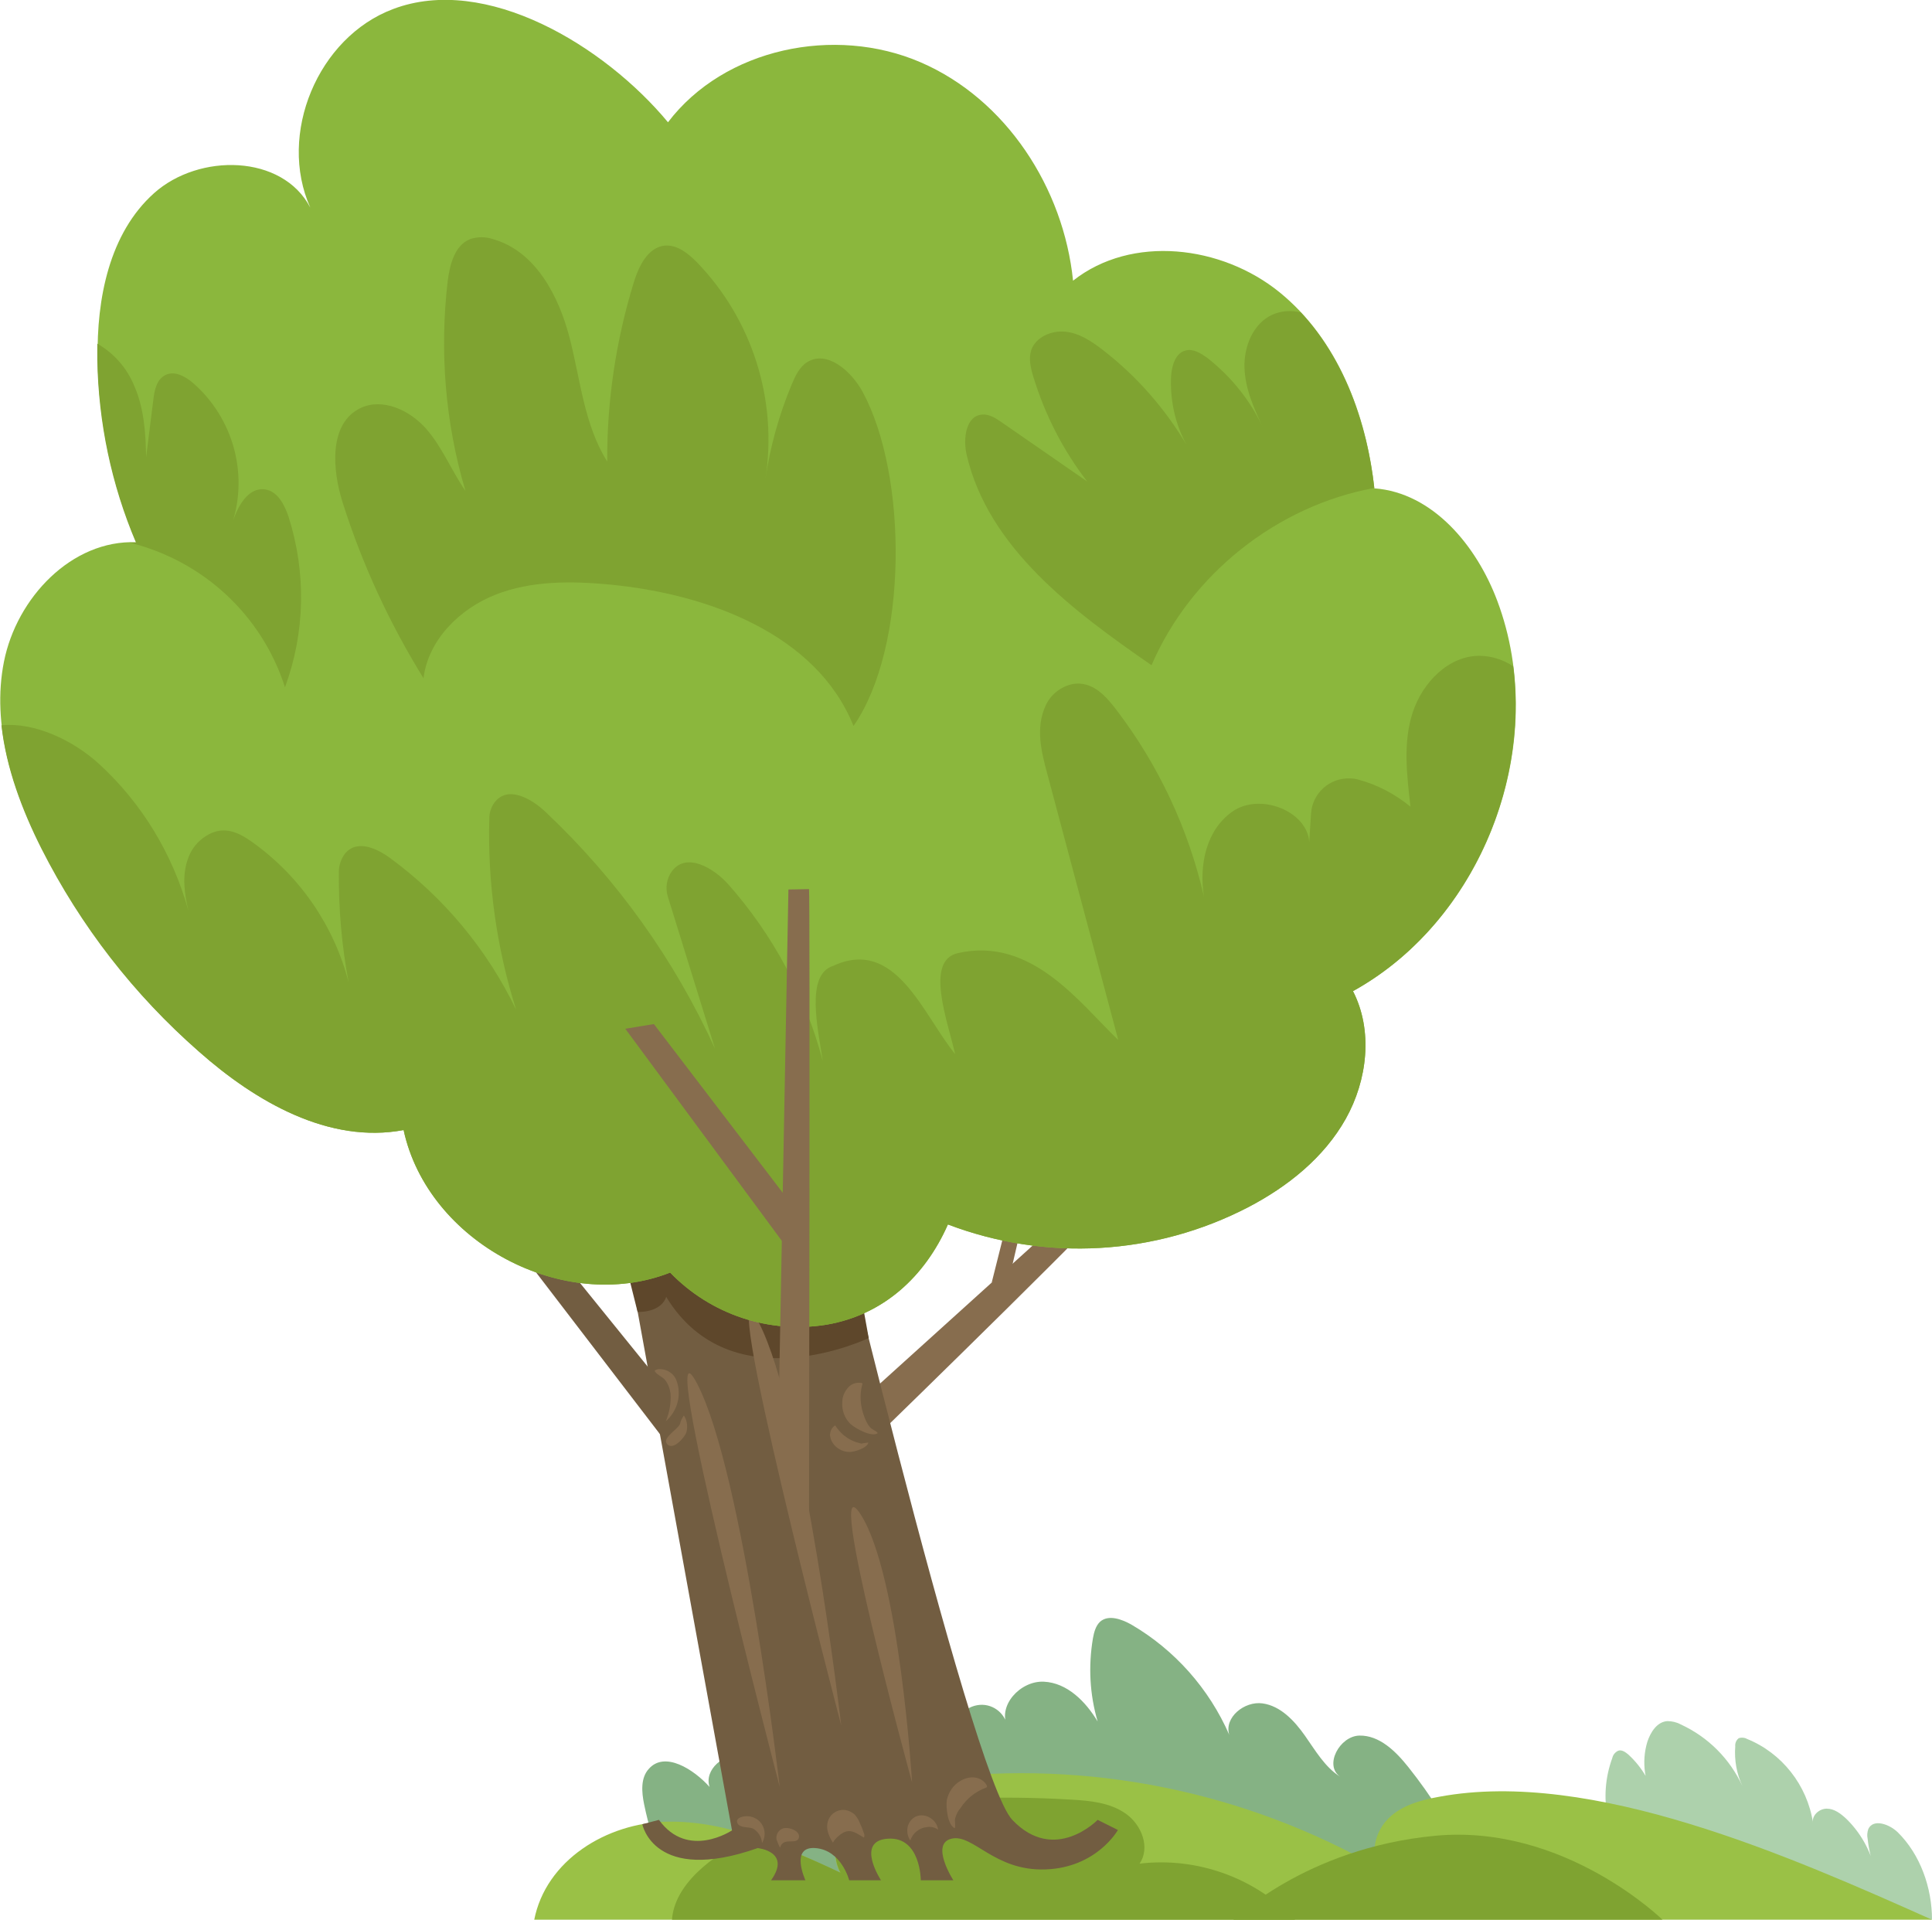 <?xml version="1.0" encoding="utf-8"?>
<!-- Generator: Adobe Illustrator 21.0.0, SVG Export Plug-In . SVG Version: 6.00 Build 0)  -->
<svg version="1.1" id="Layer_9" xmlns="http://www.w3.org/2000/svg" xmlns:xlink="http://www.w3.org/1999/xlink" x="0px" y="0px"
	 width="534.2px" height="530.7px" viewBox="0 0 534.2 530.7" style="enable-background:new 0 0 534.2 530.7;" xml:space="preserve"
	>
<style type="text/css">
	.st0{fill:#85B284;}
	.st1{fill:#ADD1AC;}
	.st2{fill:#9AC146;}
	.st3{fill:#7FA331;}
	.st4{fill:#876D4E;}
	.st5{fill:#725D41;}
	.st6{fill:none;}
	.st7{fill:#5E472B;}
	.st8{fill:#8BB73D;}
</style>
<title>error_animation-01</title>
<g>
	<path class="st0" d="M232.6,526.2c-12.1,0.7-24.3-1.2-36.4-1.8c-3.1-0.2-6.4-0.4-8.9-2.3c-2-1.5-3.1-3.9-4-6.2
		c-2.3-5.5-4-11.3-5.2-17.1c-0.7-3.4-1-7.3,1.3-9.8c4.4-5,12.4,0.1,16.8,5c-1.6-4.8,4-9.4,9-8.9s9,4.2,12.6,7.7
		c-1.6-4.2-3.2-8.7-2.7-13.2s3.5-9.1,8-9.7c5.8-0.8,10.2,4.8,13.3,9.8c0.8-4.1-0.7-8.4-0.9-12.6s2.3-9.3,6.5-9.3
		c1.8,0.1,3.6,0.8,5,1.9c7.5,4.9,13.5,11.9,17.2,20.1c-0.7-4,2-7.7,6-8.4c4-0.7,7.7,2,8.4,6c-2.9-5.8,3.5-12.8,10-12.5
		s11.6,5.5,14.9,11c-2.2-7.5-2.6-15.3-1.3-23c0.3-1.7,0.8-3.5,2-4.6c2.3-2,5.9-0.7,8.6,0.8c12,7,21.5,17.7,27.1,30.5
		c-1.5-4.8,4.2-9.4,9.2-8.7s8.8,4.8,11.7,8.9s5.5,8.7,9.8,11.4c-4.6-3.1-0.2-11.3,5.3-11.4s10,4.3,13.5,8.7
		c6.3,7.9,11.7,16.5,16.1,25.6C405.8,513.9,317.5,521.6,232.6,526.2z"/>
	<path class="st1" d="M534.2,530.7c0-8.8-3.2-18-9.5-24.2c-2.3-2.2-6.7-3.8-8.1-0.9c-0.3,0.9-0.4,1.8-0.2,2.7c0.3,2.9,1,5.7,2,8.4
		c-1.3-5.3-4-10.1-7.9-13.9c-1.5-1.4-3.3-2.8-5.4-2.8s-4.2,1.9-3.8,3.9c-1.6-10.4-8.6-19.3-18.3-23.2c-0.7-0.4-1.5-0.4-2.2-0.2
		c-0.7,0.5-1.1,1.4-1,2.3c-0.3,3.8,0.4,7.6,2,11c-3.5-7.6-9.5-13.6-17.1-17.1c-1.1-0.6-2.4-0.9-3.7-0.9c-2.8,0.2-4.6,3-5.5,5.7
		c-1.7,5.6-0.8,11.7,2.4,16.6c-1.2-5-3.8-9.5-7.6-13c-0.8-0.7-1.9-1.5-2.9-1.1c-0.8,0.4-1.4,1.1-1.6,2c-4,10.9-1.5,23.2,6.6,31.6"/>
	<path class="st2" d="M534.2,530.7l-386.5,0.1c3.2-16.5,20-26.9,36.8-27.2s32.6,7,47.8,14.1c-3.4-6.4-0.2-14.7,5.5-19.2
		s13.1-5.9,20.3-6.8c42.8-5.3,86.1,3.5,123.5,24.9c-3-4.2-1.3-10.4,2.4-14s9-5,14-5.9C440.1,488.9,495,513.2,534.2,530.7z"/>
	<path class="st3" d="M208,507.6c8.3,2.9,16.4,6.3,24.4,10.1c-3.1-5.7-0.8-13.1,3.9-17.8c19.8-2.8,39.8-3.6,59.8-2.4
		c5.3,0.3,10.8,0.8,15.2,3.9s6.8,9.4,3.8,13.8c16.1-1.9,32.2,4,43.3,15.8c-64.7,0-132-0.1-172.6-0.2
		C186.4,521.2,196.4,513,208,507.6z"/>
	<path class="st3" d="M460,531c0,0-27.2-26.9-63.2-23.5S340.7,531,340.7,531H460z"/>
	<g>
		<path class="st4" d="M309.2,330.2c0.9,0.9-59.7,60-69.5,69.5c-1.3,1.3-3.2,1.9-5.1,1.4c-1.6-0.5-2.8-1.7-3.3-3.3
			c-0.7-2.1-0.1-4.3,1.5-5.8l71.8-64.9L309.2,330.2z"/>
		<polygon class="st4" points="288.5,312.8 279.6,351.1 274.2,354.6 284.7,312.8 		"/>
		<polygon class="st5" points="186.1,401.2 137,337.1 143.4,333.7 183.7,383.5 		"/>
		<path class="st6" d="M54.2,289.8l-0.5-96.5"/>
		<path class="st5" d="M303.5,503.1c0,0-11.9,12.3-23.6,0s-54.4-193.3-54.4-193.3h-58.8L202.4,506c0,0-12.2,8.2-20.2-2.9l-4.6,1.2
			c0,0,3.2,16.7,31.9,6.6c0,0,9.4,0.9,3.7,8.9h9.5c0,0-4.4-9.5,2.8-8.9s9.3,8.9,9.3,8.9h8.8c0,0-7.2-10.9,1.9-11.5
			s9.1,11.5,9.1,11.5h9c0,0-6.5-10.1-0.5-11.5s11.8,9,26,8.5s20-10.9,20-10.9L303.5,503.1z"/>
		<path class="st7" d="M240.2,369.9c0,0-38,18.3-56-11.4c0,0-0.9,4.2-7.9,4.2l-5.3-21.2l63.8-1.4L240.2,369.9z"/>
		<path class="st4" d="M252.2,492.8c0,0-3.5-57.4-14.2-74.1S252.2,492.8,252.2,492.8z"/>
		<path class="st4" d="M232.6,477c0,0-10.1-86.9-22.8-111.4S232.6,477,232.6,477z"/>
		<path class="st4" d="M215.6,494c0,0-10.1-86.9-22.8-111.4S215.6,494,215.6,494z"/>
		<path class="st8" d="M184.7,33.8c15.6-20.5,46.1-26.8,69.8-16.6s39.6,34.8,42.2,60.4c16.2-12.8,41.1-9.8,57.1,3.2
			s24,33.7,26.2,54.2c16.2,1.2,28.3,15.9,34,31.1c14.7,39.1-3.3,87.7-39.9,107.9c5.6,10.9,4,24.6-2,35.3s-16,18.7-26.9,24.4
			c-25.8,13.4-56,15.1-83.1,4.8c-6.4,14.5-17.9,25-33.5,27.7c-15.9,2.6-32.1-2.8-43.3-14.4c-29.5,11.6-67-8.4-73.7-39.4
			c-20.6,3.9-40.9-7.8-56.6-21.7c-17.9-15.8-32.6-34.8-43.4-56.1c-8.1-16-14-34.1-10.5-51.7s18.7-33.7,36.6-33
			c-6.8-16-10.4-33.2-10.7-50.6c-0.3-16.7,3.2-34.8,15.6-45.9s35.5-10.8,43.2,4c-9.1-20.3,2.1-47.1,22.9-54.9
			C134.3-7.2,167.1,12.6,184.7,33.8z"/>
		<path class="st3" d="M27.4,211.2c11.9,10.9,20.4,25,24.7,40.6c-1.1-4.7-1.8-9.6-0.2-14.2c0.9-2.8,2.8-5.2,5.4-6.7
			c4.9-2.9,9.1-0.5,12.6,2c13.1,9.4,22.5,23.1,26.5,38.7c-1.9-10.1-2.8-20.3-2.7-30.6c0-1.8,0.6-3.5,1.6-4.9
			c3.3-4.2,8.9-1.6,12.7,1.2c14.8,10.9,26.7,25.2,34.7,41.8c-5.4-17.1-7.9-35-7.4-52.9c0-1.5,0.5-3.1,1.4-4.3
			c3.6-4.9,10.2-1.2,14.2,2.6c19.7,18.6,35.6,40.8,46.8,65.4l-13-41.9c-0.8-2.5-0.4-5.2,1.2-7.3c4-5.1,11.4-0.8,15.5,3.8
			c12.4,14,21.3,30.7,26.1,48.8c-1.3-8.8-4.9-23.9,2.9-26.3c17.3-8,24.8,13.5,33.7,24.4c-2.1-9.2-8.4-25.8,0.7-27.9
			c20.5-4.7,33.8,13.9,44.4,24L289.6,214c-1.7-6.2-3.3-12.8-0.5-18.9c1.4-3.1,4.2-5.3,7.5-6c5.3-0.9,9,3.1,11.9,6.9
			c11.8,15.4,20.1,33.1,24.4,51.9c-1.4-8.8,0.6-18.4,7.8-23.5c7.6-5.4,20.8-0.2,21.3,8.4l0.5-7.8c0.3-5.7,5.2-10.1,10.9-9.8
			c0.7,0,1.4,0.1,2.1,0.3c5.3,1.4,10.2,4,14.5,7.5c-1-8.7-2.1-17.7,0.6-26s10-15.9,18.8-15.7c3.2,0.1,6.3,1.1,9,2.9
			c4.4,34.9-13.2,72.6-44.3,89.8c5.6,10.9,4,24.6-2,35.3s-16,18.7-26.9,24.4c-25.8,13.4-56,15.1-83.1,4.8
			c-6.4,14.5-17.9,25-33.5,27.7c-15.9,2.6-32.1-2.8-43.3-14.4c-29.5,11.6-67-8.4-73.7-39.4c-20.6,3.9-40.9-7.8-56.6-21.7
			C37,275,22.3,256,11.5,234.7C6.1,224,1.7,212.3,0.4,200.5C9.5,199.6,20.2,204.6,27.4,211.2z"/>
		<path class="st3" d="M271.7,114.6c1.9-0.1,3.6,1,5.2,2.1l23.7,16.4c-6.7-8.7-11.7-18.5-14.9-29c-0.7-2.3-1.3-4.9-0.6-7.2
			c1.2-3.7,5.6-5.6,9.5-5.2s7.3,2.7,10.4,5.1c9.3,7.2,17.1,16.1,23.1,26.2c-3.2-5.8-4.6-12.4-4.3-19c0.2-2.9,1.2-6.4,4-7.1
			c2.1-0.6,4.3,0.8,6.1,2.1c6.6,5.2,11.9,11.8,15.4,19.4c-2.5-5.3-5-10.8-5.2-16.7s2.4-12.3,7.7-14.7c2.5-1.1,5.3-1.3,7.9-0.6
			c12,12.9,18.3,30.8,20.3,48.5c-26.9,4.9-50.8,23.9-61.6,49c-21.7-15-45.1-32.4-51.1-58.1C266.2,121.2,267.1,114.8,271.7,114.6z"/>
		<path class="st3" d="M236,200.7c-10.2-25.4-40.2-36.5-67.4-39.1c-10.6-1-21.7-1.1-31.6,2.8s-18.6,12.5-19.9,23.1
			c-9.4-15.2-16.9-31.4-22.3-48.4c-3-9.3-3.9-22.1,4.9-26.3c6.1-2.9,13.6,0.6,18.1,5.7s7,11.6,10.9,17.2
			c-5.6-18.8-7.2-38.6-4.9-58.1c0.6-4.5,1.9-9.8,6.2-11.5c2.1-0.7,4.4-0.7,6.6,0.1c11.5,3.4,17.9,15.6,20.9,27.2s4,24,10.4,34.2
			c-0.1-16.7,2.4-33.4,7.3-49.4c1.4-4.6,3.9-9.8,8.6-10.3c3.4-0.3,6.4,2.1,8.8,4.5c15.5,16,22.5,38.3,19,60.3
			c1.3-9.1,3.8-18,7.3-26.4c1-2.4,2.2-4.9,4.3-6.2c5.5-3.4,12.2,2.5,15.3,8.2C251.1,131.5,251.1,179,236,200.7"/>
		<path class="st3" d="M37.6,150c-6.8-16-10.4-33.2-10.7-50.6c0-1.5,0-3,0-4.4c4.5,2.6,8.1,6.6,10.1,11.4c2.8,6.2,3.3,13.2,3.4,20
			l2-15.9c0.3-2.6,0.9-5.6,3.3-6.8c2.5-1.3,5.5,0.3,7.7,2.2c11,9.6,15.3,24.9,10.8,38.8c1.4-4.6,4.4-10.1,9.1-9.4
			c3.5,0.5,5.4,4.3,6.5,7.6c4.9,15.4,4.6,31.9-1,47.1C72.4,170,56.1,155,35.8,150C36.4,150,37,150,37.6,150z"/>
		<path class="st4" d="M223.7,245.8c0.3,1,0,172,0,172l-8.7-12.1l3-159.8L223.7,245.8L223.7,245.8z"/>
		<polygon class="st4" points="218,331.8 180.8,283.1 172.9,284.4 218,345.5 		"/>
		<path class="st4" d="M257.7,502.9c-1.1-0.9-2.6-1.3-4-0.9c-1.3,0.4-2.3,1.5-2.7,2.9c-0.3,1.3-0.1,2.8,0.7,3.9
			c0.7-2.1,2.5-3.5,4.6-3.7c1.1-0.2,2.2,0.1,3.1,0.7C259.2,504.6,258.6,503.6,257.7,502.9z"/>
		<path class="st4" d="M233.2,506.6c-1.2,0.7-2.2,1.6-2.9,2.8c-1-1.6-1.9-3.5-1.5-5.4c0.4-2.4,2.7-4,5.1-3.6
			c0.9,0.2,1.7,0.6,2.4,1.2c0.6,0.7,1.2,1.6,1.5,2.5c0.4,0.8,0.7,1.6,1,2.5c0.2,0.4,0.3,0.9,0.1,1.4
			C237,507,235.5,505.5,233.2,506.6z"/>
		<path class="st4" d="M215.7,510.8c-0.4-0.7-0.7-1.5-1-2.3c-0.2-1.3,0.5-2.5,1.7-3c1.4-0.6,5.3,0.6,4.4,2.8
			C219.9,510,216.5,507.8,215.7,510.8z"/>
		<path class="st4" d="M210.7,509.5c1.4-2.3,0.7-5.3-1.6-6.7c-0.7-0.4-1.5-0.7-2.3-0.7c-1.2-0.1-3.6,0.4-2.9,1.9
			c0.6,1.4,3.2,1,4.3,1.5C209.6,506.3,210.6,507.8,210.7,509.5z"/>
	</g>
	<path class="st4" d="M239,391.7c-1.1-2.8-1.4-6-0.6-8.9c0.1-0.1,0.1-0.3,0-0.4c-0.1-0.1-0.2-0.1-0.3-0.1c-1.4-0.2-2.8,0.3-3.7,1.4
		c-0.9,1.1-1.5,2.4-1.5,3.8c-0.2,2.3,0.6,4.5,2.2,6.1c1.4,1.3,5.9,3.8,7.6,2.6c-0.4-0.7-1.5-0.9-2.1-1.6
		C239.9,393.8,239.4,392.8,239,391.7z"/>
	<path class="st4" d="M265.6,499.8c1.7-2.6,4.1-4.5,7-5.6c0.1,0,0.2-0.1,0.3-0.2c0-0.1,0-0.2,0-0.3c-0.6-1.3-1.9-2.1-3.3-2.3
		c-1.4-0.2-2.8,0.2-4,0.9c-2,1.1-3.3,3.1-3.8,5.3c-0.3,1.9,0.2,7,2.2,7.8c0.3-0.8-0.1-1.8,0.1-2.7
		C264.4,501.6,264.9,500.6,265.6,499.8z"/>
	<path class="st4" d="M236,398.4c-2-0.8-3.7-2.3-4.9-4.1c0-0.1-0.1-0.2-0.2-0.2c-0.1,0-0.1,0-0.2,0.1c-0.8,0.6-1.2,1.6-1.2,2.6
		c0.1,1,0.5,1.9,1.2,2.7c1.1,1.2,2.6,1.9,4.2,1.9c1.4,0,4.9-1.1,5.2-2.6c-0.6,0.1-1.3,0.1-1.9,0.3
		C237.5,398.9,236.7,398.7,236,398.4z"/>
	<path class="st4" d="M185.4,385.2c0.2,2.6-0.3,5.3-1.3,7.7c3.2-2.8,4.4-7.2,3-11.1c-0.2-0.6-0.5-1.1-0.9-1.6
		c-1-1.1-2.3-1.7-3.7-1.7c-0.5-0.1-1,0.1-1.5,0.4c0.3,1,2.2,1.7,2.9,2.6C184.7,382.5,185.2,383.8,185.4,385.2z"/>
	<path class="st4" d="M188,393.7c0.2-0.9,0.6-1.7,1.1-2.4c0.9,1.4,1.1,3.1,0.7,4.6c-0.4,1.4-3.9,5.5-5.5,3.1
		C183.3,397.4,187.4,395.1,188,393.7z"/>
	<path class="st3" d="M295.2,275.7c3.4,2.5,6.2,5.8,8.2,9.6c0.9,1.5,1.3,3.2,1.2,5c-0.2,1.7-1.7,3.4-3.4,3.3
		c-2.4-0.1-3.5-3.1-3.9-5.5l-2.3-12.8"/>
</g>
</svg>
